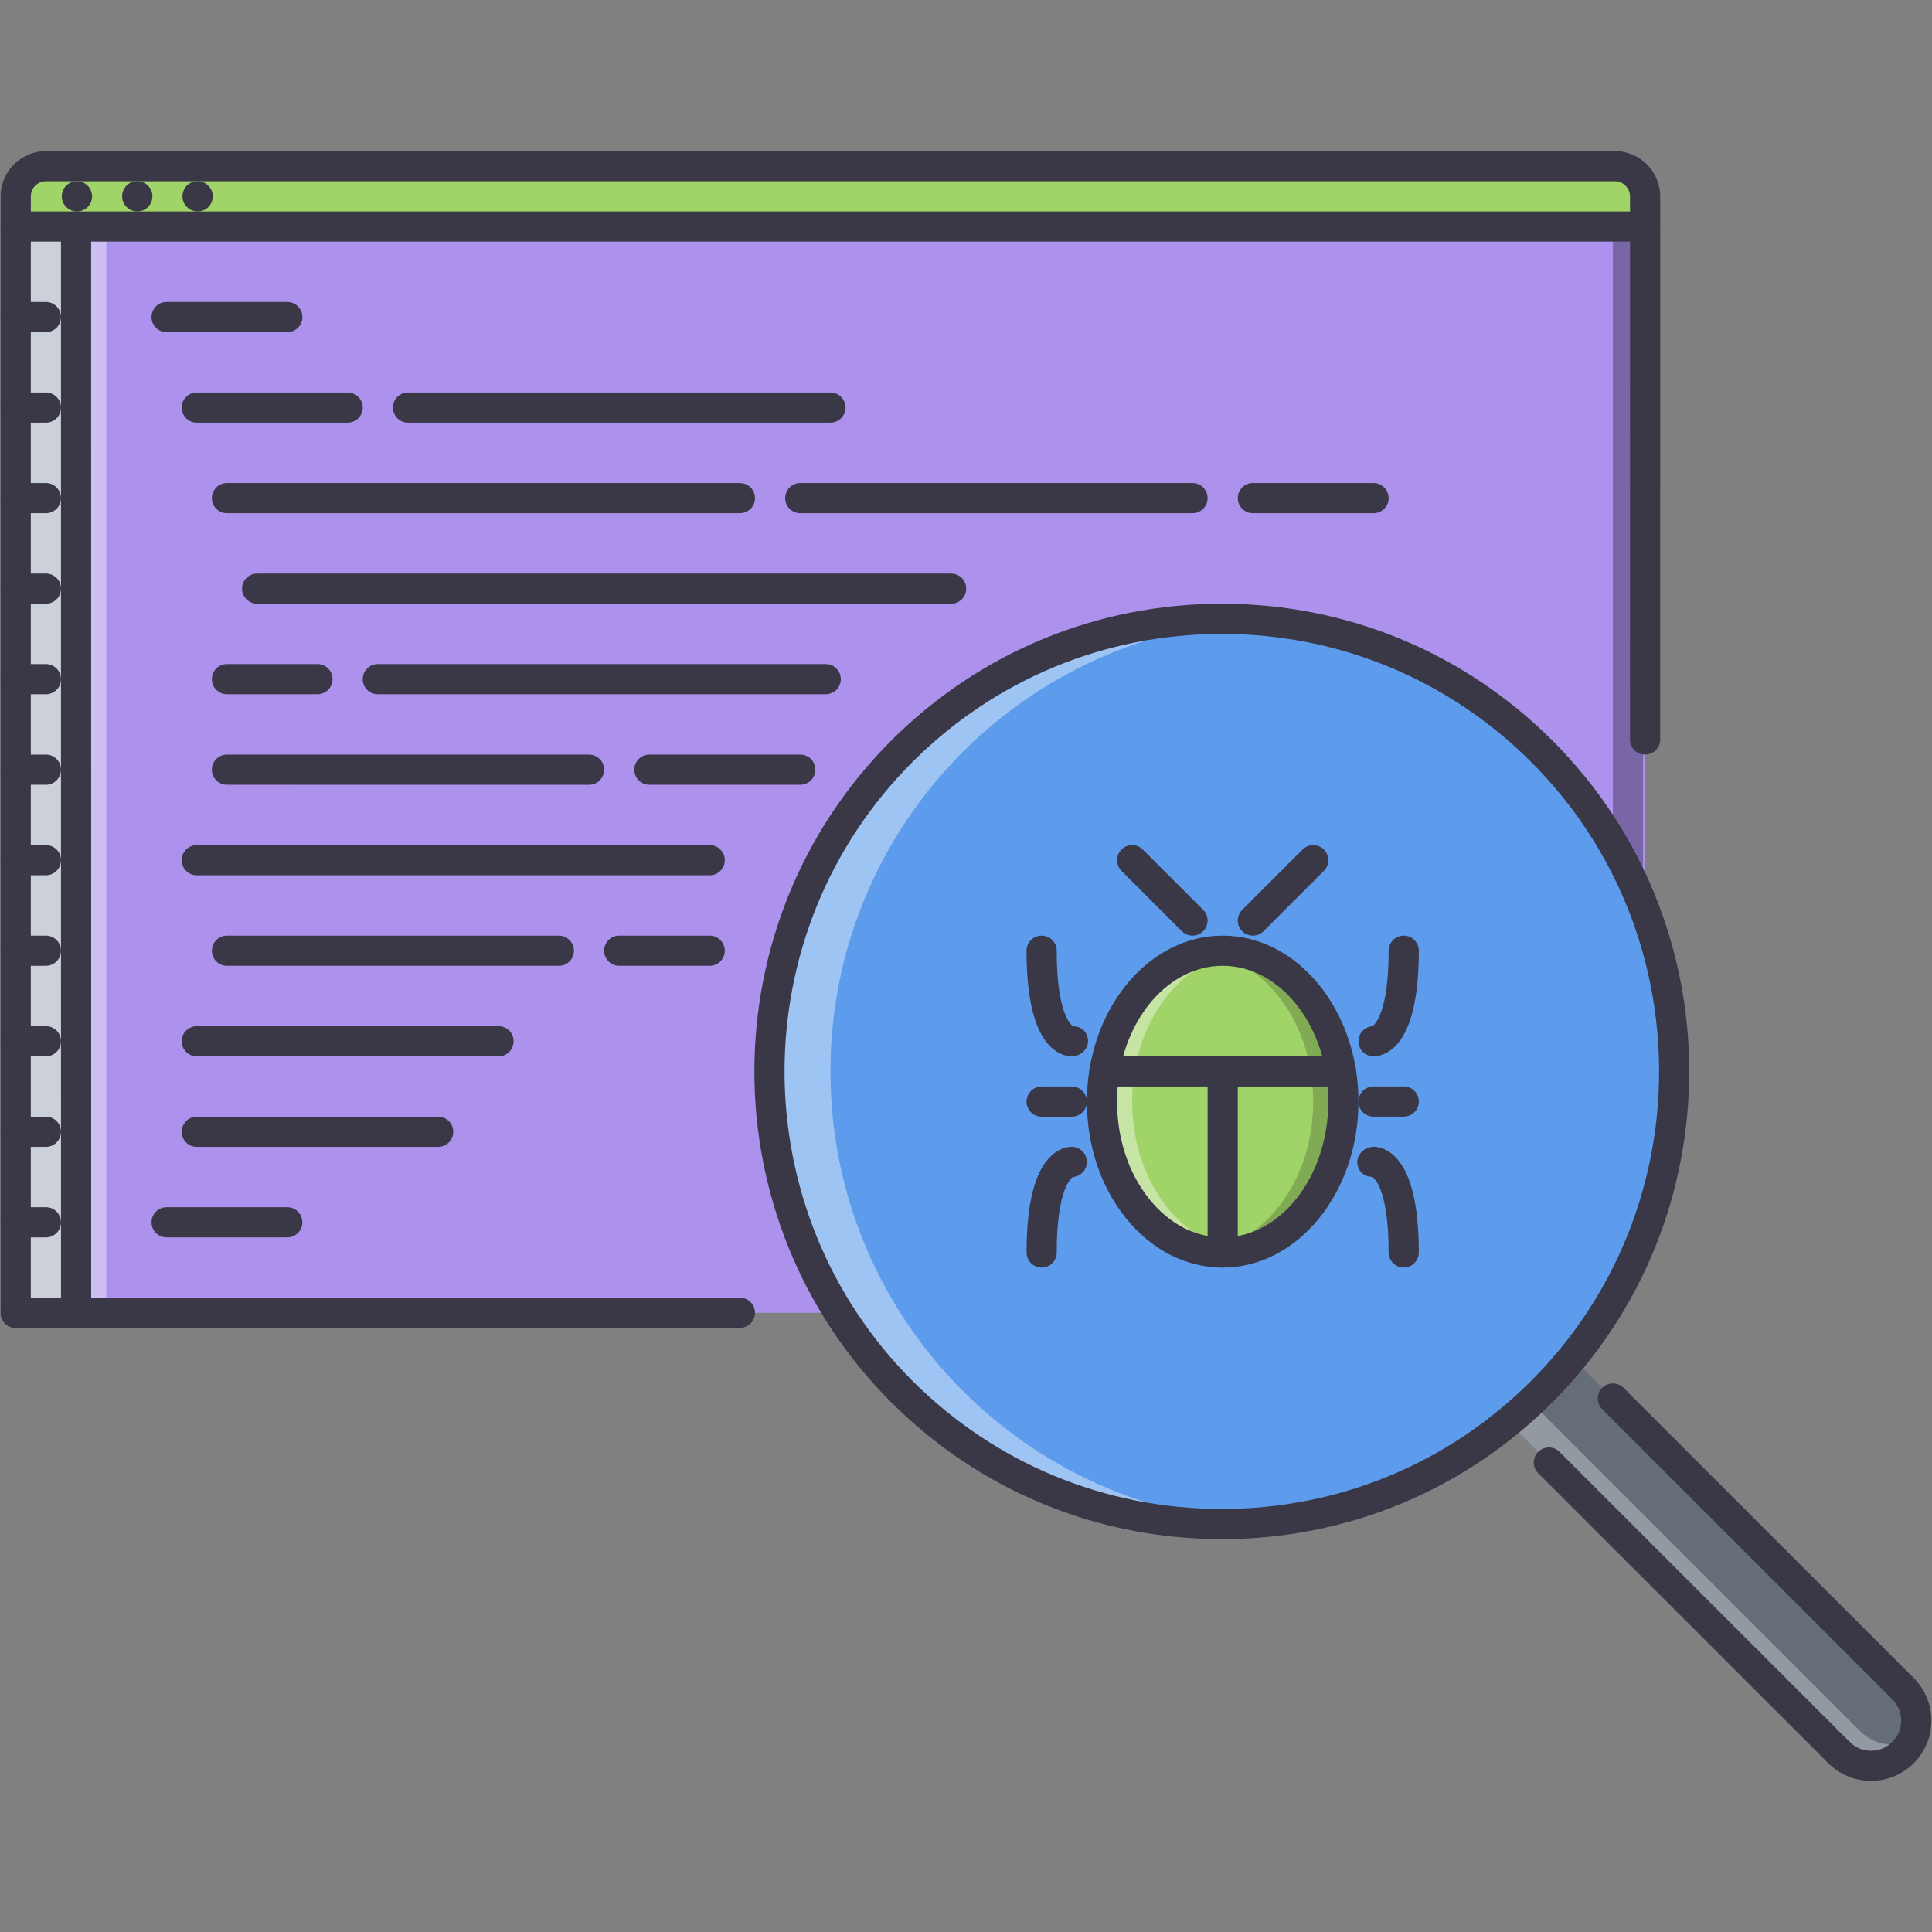 <?xml version="1.0" encoding="utf-8"?>
<!-- Generator: Adobe Illustrator 16.0.0, SVG Export Plug-In . SVG Version: 6.00 Build 0)  -->
<!DOCTYPE svg PUBLIC "-//W3C//DTD SVG 1.1//EN" "http://www.w3.org/Graphics/SVG/1.1/DTD/svg11.dtd">
<svg version="1.1" id="Layer_1" xmlns="http://www.w3.org/2000/svg" xmlns:xlink="http://www.w3.org/1999/xlink" x="0px" y="0px"
	 width="512px" height="512px" viewBox="0 0 512 512" enable-background="new 0 0 512 512" xml:space="preserve">
<rect x="0" y="0" width="512" height="512" fill="#808080" stroke="none"/>
<g id="_x32_5_code_x2C__program_x2C__programming_x2C__develop_x2C__bug_x2C__search_x2C__developer_1_">
	<g>
		<path fill="#656D78" d="M504.254,447.445l-87.164-87.162l-16.961,16.961l87.211,87.209c4.686,4.686,12.283,4.686,16.961,0
			c4.693-4.686,4.693-12.275,0.008-16.961C504.293,447.477,504.27,447.461,504.254,447.445z"/>
	</g>
	<g opacity="0.3">
		<path fill="#FFFFFF" d="M492.993,458.801l-87.21-87.211l-5.654,5.654l87.211,87.209c4.686,4.686,12.283,4.686,16.961,0
			c0.999-1,1.741-2.139,2.311-3.342C502.161,463.221,496.687,462.486,492.993,458.801z"/>
	</g>
	<g>
		<polygon fill="#AC92EC" points="425.274,347.914 4.17,347.914 4.17,60.042 435.973,60.042 435.973,326.471 		"/>
	</g>
	<g opacity="0.3">
		<polygon points="435.426,246.612 427.43,246.612 427.43,60.042 435.418,60.042 		"/>
	</g>
	<g>
		<path fill="#5D9CEC" d="M443.961,283.943c0,66.234-53.694,119.928-119.938,119.928c-66.251,0-119.945-53.693-119.938-119.928
			c-0.008-66.248,53.687-119.95,119.938-119.95C390.267,163.994,443.961,217.696,443.961,283.943z"/>
	</g>
	<g opacity="0.4">
		<path fill="#FFFFFF" d="M220.079,283.943c0-63.546,49.446-115.413,111.94-119.543c-2.654-0.18-5.302-0.406-7.996-0.406
			c-66.251,0-119.945,53.702-119.938,119.95c-0.008,66.234,53.687,119.928,119.938,119.928c2.702,0,5.342-0.219,7.996-0.404
			C269.525,399.342,220.079,347.477,220.079,283.943z"/>
	</g>
	<g>
		<polygon fill="#CCD1D9" points="20.163,347.914 4.17,347.914 4.17,60.042 20.155,60.042 		"/>
	</g>
	<g>
		<path fill="#A0D468" d="M435.973,60.042v-7.997c0-4.396-3.601-7.997-7.996-7.997H12.166c-4.404,0-7.996,3.592-7.996,8.004v7.989
			H435.973z"/>
	</g>
	<g>
		<path fill="#A0D468" d="M356.009,291.924c0,22.098-14.321,39.996-31.985,39.996s-31.993-17.898-31.985-39.98
			c0-22.084,14.321-39.986,31.985-39.986S356.001,269.855,356.009,291.924z"/>
	</g>
	<g opacity="0.4">
		<path fill="#FFFFFF" d="M300.035,291.939c0-20.367,12.229-36.996,27.986-39.479c-1.327-0.219-2.639-0.507-3.998-0.507
			c-17.664,0-31.985,17.902-31.985,39.986c-0.008,22.082,14.321,39.98,31.985,39.98c1.367,0,2.671-0.312,3.99-0.5
			C312.264,328.922,300.035,312.305,300.035,291.939z"/>
	</g>
	<g opacity="0.2">
		<path d="M348.013,291.924c0-20.352-12.229-36.988-27.987-39.463c1.328-0.211,2.632-0.507,3.998-0.507
			c17.664,0,31.978,17.902,31.985,39.97c0,22.098-14.321,39.996-31.985,39.996c-1.366,0-2.67-0.297-3.998-0.5
			C335.784,328.922,348.013,312.305,348.013,291.924z"/>
	</g>
	<g opacity="0.4">
		<polygon fill="#FFFFFF" points="28.159,347.914 20.163,347.914 20.155,60.042 28.159,60.042 		"/>
	</g>
	<g id="_x32_5_code_x2C__program_x2C__programming_x2C__develop_x2C__bug_x2C__search_x2C__developer">
		<g>
			<path fill="#3A3847" d="M20.405,56.043c-2.21,0-4.038-1.789-4.038-3.998c0-2.21,1.75-3.999,3.952-3.999h0.086
				c2.202,0,3.998,1.789,3.998,3.999C24.403,54.254,22.607,56.043,20.405,56.043z"/>
		</g>
		<g>
			<path fill="#3A3847" d="M36.397,56.043c-2.21,0-4.037-1.789-4.037-3.998c0-2.21,1.749-3.999,3.951-3.999h0.086
				c2.202,0,3.998,1.789,3.998,3.999C40.396,54.254,38.6,56.043,36.397,56.043z"/>
		</g>
		<g>
			<path fill="#3A3847" d="M52.39,56.043c-2.21,0-4.038-1.789-4.038-3.998c0-2.21,1.75-3.999,3.952-3.999h0.086
				c2.202,0,3.998,1.789,3.998,3.999C56.388,54.254,54.592,56.043,52.39,56.043z"/>
		</g>
		<g>
			<path fill="#3A3847" d="M435.973,64.04H4.17c-2.21,0-3.998-1.789-3.998-3.998v-7.989c0-6.614,5.38-12.002,11.994-12.002h415.811
				c6.613,0,11.994,5.38,11.994,11.995v7.997C439.971,62.251,438.183,64.04,435.973,64.04z M8.168,56.043h423.807v-3.998
				c0-2.171-1.828-3.999-3.998-3.999H12.166c-2.202,0-3.998,1.796-3.998,4.006V56.043z"/>
		</g>
		<g>
			<path fill="#3A3847" d="M435.965,199.977L435.965,199.977c-2.21,0-3.998-1.788-3.998-3.998l0.008-135.938
				c0-2.21,1.788-3.999,3.998-3.999l0,0c2.21,0,3.998,1.789,3.998,3.999l-0.008,135.938
				C439.963,198.189,438.175,199.977,435.965,199.977z"/>
		</g>
		<g>
			<path fill="#3A3847" d="M4.17,351.912c-2.21,0-3.998-1.797-3.998-3.998V60.042c0-2.21,1.788-3.999,3.998-3.999
				s3.998,1.789,3.998,3.999v287.873C8.168,350.115,6.38,351.912,4.17,351.912z"/>
		</g>
		<g>
			<path fill="#3A3847" d="M4.17,351.912c-2.21,0-3.998-1.797-3.998-3.998c0-2.219,1.788-4,3.998-4l191.912-0.016
				c2.21,0,3.998,1.797,3.998,4c0,2.217-1.788,3.998-3.998,3.998L4.17,351.912z"/>
		</g>
		<g>
			<path fill="#3A3847" d="M20.163,351.912c-2.21,0-3.998-1.797-3.998-3.998L16.157,60.042c0-2.21,1.788-3.999,3.998-3.999
				s3.999,1.789,3.999,3.999l0.008,287.873C24.161,350.115,22.373,351.912,20.163,351.912z"/>
		</g>
		<g>
			<path fill="#3A3847" d="M12.166,88.028H4.17c-2.21,0-3.998-1.789-3.998-3.998c0-2.21,1.788-3.999,3.998-3.999h7.996
				c2.21,0,3.999,1.789,3.999,3.999C16.165,86.24,14.376,88.028,12.166,88.028z"/>
		</g>
		<g>
			<path fill="#3A3847" d="M12.166,112.017H4.17c-2.21,0-3.998-1.788-3.998-3.998s1.788-3.998,3.998-3.998h7.996
				c2.21,0,3.999,1.788,3.999,3.998S14.376,112.017,12.166,112.017z"/>
		</g>
		<g>
			<path fill="#3A3847" d="M12.166,136.006H4.17c-2.21,0-3.998-1.788-3.998-3.998s1.788-3.998,3.998-3.998h7.996
				c2.21,0,3.999,1.788,3.999,3.998S14.376,136.006,12.166,136.006z"/>
		</g>
		<g>
			<path fill="#3A3847" d="M4.17,160.003c-2.21,0-3.998-1.789-3.998-3.998c0-2.202,1.788-3.999,3.99-3.999l7.996-0.008
				c0.008,0,0.008,0,0.008,0c2.21,0,3.999,1.789,3.999,3.991c0,2.209-1.789,4.006-3.991,4.006l-7.996,0.008
				C4.17,160.003,4.17,160.003,4.17,160.003z"/>
		</g>
		<g>
			<path fill="#3A3847" d="M12.166,183.984H4.17c-2.21,0-3.998-1.788-3.998-3.998s1.788-3.999,3.998-3.999h7.996
				c2.21,0,3.999,1.789,3.999,3.999S14.376,183.984,12.166,183.984z"/>
		</g>
		<g>
			<path fill="#3A3847" d="M12.166,207.973H4.17c-2.21,0-3.998-1.788-3.998-3.998s1.788-3.998,3.998-3.998h7.996
				c2.21,0,3.999,1.788,3.999,3.998S14.376,207.973,12.166,207.973z"/>
		</g>
		<g>
			<path fill="#3A3847" d="M12.166,231.962H4.17c-2.21,0-3.998-1.788-3.998-3.998s1.788-3.998,3.998-3.998h7.996
				c2.21,0,3.999,1.788,3.999,3.998S14.376,231.962,12.166,231.962z"/>
		</g>
		<g>
			<path fill="#3A3847" d="M4.17,255.959c-2.21,0-3.998-1.788-3.998-3.998c0-2.202,1.788-3.999,3.99-3.999l7.996-0.008
				c0.008,0,0.008,0,0.008,0c2.21,0,3.999,1.789,3.999,3.991c0,2.21-1.789,4.006-3.991,4.006l-7.996,0.008
				C4.17,255.959,4.17,255.959,4.17,255.959z"/>
		</g>
		<g>
			<path fill="#3A3847" d="M12.166,279.943H4.17c-2.21,0-3.998-1.795-3.998-3.998c0-2.217,1.788-3.998,3.998-3.998h7.996
				c2.21,0,3.999,1.781,3.999,3.998C16.165,278.148,14.376,279.943,12.166,279.943z"/>
		</g>
		<g>
			<path fill="#3A3847" d="M12.166,303.934H4.17c-2.21,0-3.998-1.797-3.998-3.998c0-2.219,1.788-3.998,3.998-3.998h7.996
				c2.21,0,3.999,1.779,3.999,3.998C16.165,302.137,14.376,303.934,12.166,303.934z"/>
		</g>
		<g>
			<path fill="#3A3847" d="M12.166,327.922H4.17c-2.21,0-3.998-1.795-3.998-3.998c0-2.217,1.788-3.998,3.998-3.998h7.996
				c2.21,0,3.999,1.781,3.999,3.998C16.165,326.127,14.376,327.922,12.166,327.922z"/>
		</g>
		<g>
			<g>
				<path fill="#3A3847" d="M76.137,88.028H44.144c-2.21,0-3.998-1.789-3.998-3.998c0-2.21,1.788-3.999,3.998-3.999h31.993
					c2.21,0,3.999,1.789,3.999,3.999C80.135,86.24,78.347,88.028,76.137,88.028z"/>
			</g>
			<g>
				<path fill="#3A3847" d="M220.071,112.017H108.122c-2.209,0-3.998-1.788-3.998-3.998s1.789-3.998,3.998-3.998h111.949
					c2.21,0,3.998,1.788,3.998,3.998S222.281,112.017,220.071,112.017z"/>
			</g>
			<g>
				<path fill="#3A3847" d="M92.13,112.017H52.148c-2.21,0-3.998-1.788-3.998-3.998s1.788-3.998,3.998-3.998H92.13
					c2.21,0,3.998,1.788,3.998,3.998S94.34,112.017,92.13,112.017z"/>
			</g>
			<g>
				<path fill="#3A3847" d="M316.027,136.006H212.075c-2.209,0-3.998-1.788-3.998-3.998s1.789-3.998,3.998-3.998h103.953
					c2.21,0,3.998,1.788,3.998,3.998S318.237,136.006,316.027,136.006z"/>
			</g>
			<g>
				<path fill="#3A3847" d="M364.006,136.006H332.02c-2.209,0-3.998-1.788-3.998-3.998s1.789-3.998,3.998-3.998h31.986
					c2.209,0,3.998,1.788,3.998,3.998S366.215,136.006,364.006,136.006z"/>
			</g>
			<g>
				<path fill="#3A3847" d="M196.082,136.006H60.145c-2.21,0-3.998-1.788-3.998-3.998s1.788-3.998,3.998-3.998h135.938
					c2.21,0,3.998,1.788,3.998,3.998S198.292,136.006,196.082,136.006z"/>
			</g>
			<g>
				<path fill="#3A3847" d="M84.133,183.984H60.145c-2.21,0-3.998-1.788-3.998-3.998s1.788-3.999,3.998-3.999h23.989
					c2.21,0,3.999,1.789,3.999,3.999S86.343,183.984,84.133,183.984z"/>
			</g>
			<g>
				<path fill="#3A3847" d="M218.822,183.984H100.126c-2.21,0-3.998-1.788-3.998-3.998s1.788-3.999,3.998-3.999h118.696
					c2.21,0,3.998,1.789,3.998,3.999S221.032,183.984,218.822,183.984z"/>
			</g>
			<g>
				<path fill="#3A3847" d="M252.057,159.996H68.141c-2.21,0-3.998-1.789-3.998-3.998c0-2.21,1.788-3.999,3.998-3.999h183.916
					c2.21,0,3.998,1.789,3.998,3.999C256.055,158.207,254.267,159.996,252.057,159.996z"/>
			</g>
			<g>
				<path fill="#3A3847" d="M212.075,207.973h-39.982c-2.209,0-3.998-1.788-3.998-3.998s1.789-3.998,3.998-3.998h39.982
					c2.21,0,3.999,1.788,3.999,3.998S214.285,207.973,212.075,207.973z"/>
			</g>
			<g>
				<path fill="#3A3847" d="M188.078,231.962H52.148c-2.21,0-3.998-1.788-3.998-3.998s1.788-3.998,3.998-3.998h135.93
					c2.21,0,3.998,1.788,3.998,3.998S190.288,231.962,188.078,231.962z"/>
			</g>
			<g>
				<path fill="#3A3847" d="M132.111,279.943H52.148c-2.21,0-3.998-1.795-3.998-3.998c0-2.217,1.788-3.998,3.998-3.998h79.963
					c2.21,0,3.998,1.781,3.998,3.998C136.109,278.148,134.321,279.943,132.111,279.943z"/>
			</g>
			<g>
				<path fill="#3A3847" d="M52.148,303.934c-2.21,0-3.998-1.781-3.998-3.998c0-2.203,1.788-3.998,3.998-3.998h63.971
					c2.21,0,3.999,1.779,3.999,3.998c0,2.201-1.789,3.998-3.999,3.998H52.148z"/>
			</g>
			<g>
				<path fill="#3A3847" d="M188.078,255.952h-23.981c-2.21,0-3.998-1.788-3.998-3.998s1.788-3.999,3.998-3.999h23.981
					c2.21,0,3.998,1.789,3.998,3.999S190.288,255.952,188.078,255.952z"/>
			</g>
			<g>
				<path fill="#3A3847" d="M148.104,255.952H60.145c-2.21,0-3.998-1.788-3.998-3.998s1.788-3.999,3.998-3.999h87.959
					c2.21,0,3.999,1.789,3.999,3.999S150.314,255.952,148.104,255.952z"/>
			</g>
			<g>
				<path fill="#3A3847" d="M76.129,327.922H44.151c-2.21,0-3.998-1.795-3.998-3.998c0-2.217,1.788-3.998,3.998-3.998h31.978
					c2.21,0,3.999,1.781,3.999,3.998C80.127,326.127,78.339,327.922,76.129,327.922z"/>
			</g>
			<g>
				<path fill="#3A3847" d="M156.101,207.981L156.101,207.981l-95.956-0.008c-2.21,0-3.998-1.788-3.998-3.998
					s1.788-3.998,3.998-3.998l0,0l95.956,0.008c2.21,0,3.998,1.788,3.998,3.998S158.311,207.981,156.101,207.981z"/>
			</g>
		</g>
		<g>
			<path fill="#3A3847" d="M323.797,407.885c-33.109,0-64.236-12.883-87.647-36.295c-48.313-48.338-48.306-126.977,0.008-175.298
				c23.411-23.411,54.53-36.296,87.64-36.296c33.103,0,64.229,12.885,87.64,36.296c48.306,48.321,48.306,126.96,0,175.298
				C388.025,395.002,356.907,407.885,323.797,407.885z M323.797,167.992c-30.97,0-60.09,12.057-81.985,33.953
				c-45.198,45.206-45.198,118.778-0.008,163.991c21.903,21.896,51.023,33.953,81.993,33.953c30.971,0,60.09-12.057,81.986-33.953
				c45.19-45.213,45.19-118.785,0-163.991C383.879,180.049,354.768,167.992,323.797,167.992z"/>
		</g>
		<g>
			<path fill="#3A3847" d="M487.355,468.451c-1.023,0-2.047-0.391-2.827-1.17l-76.895-76.871c-1.562-1.562-1.562-4.092,0-5.654
				s4.092-1.562,5.653,0l76.895,76.871c1.562,1.562,1.562,4.092,0,5.654C489.401,468.061,488.378,468.451,487.355,468.451z"/>
		</g>
		<g>
			<path fill="#3A3847" d="M504.309,451.49c-1.023,0-2.047-0.391-2.827-1.17l-76.879-76.871c-1.562-1.562-1.562-4.092,0-5.654
				s4.092-1.562,5.653,0l76.879,76.871c1.562,1.561,1.562,4.092,0,5.654C506.354,451.1,505.331,451.49,504.309,451.49z"/>
		</g>
		<g>
			<path fill="#3A3847" d="M495.836,471.949c-4.092,0-8.191-1.561-11.308-4.668c-1.562-1.562-1.562-4.092,0-5.654
				s4.092-1.562,5.653,0c3.124,3.123,8.184,3.123,11.308,0c1.507-1.516,2.343-3.529,2.343-5.654c0-2.139-0.836-4.139-2.351-5.652
				c-1.562-1.562-1.562-4.094,0-5.654c1.562-1.562,4.092-1.562,5.653,0c3.022,3.014,4.693,7.027,4.693,11.307
				c0,4.264-1.663,8.277-4.686,11.309C504.027,470.389,499.928,471.949,495.836,471.949z"/>
		</g>
		<g>
			<g>
				<path fill="#3A3847" d="M324.023,335.918c-9.784,0-18.929-4.701-25.738-13.213c-6.614-8.262-10.253-19.193-10.245-30.766
					c0-24.256,16.142-43.984,35.983-43.984c19.835,0,35.976,19.729,35.983,43.969C360.007,316.178,343.866,335.918,324.023,335.918z
					 M324.023,255.952c-15.43,0-27.987,16.136-27.987,35.988c0,9.775,3.015,18.928,8.488,25.77
					c5.271,6.59,12.198,10.213,19.499,10.213c15.431,0,27.987-16.148,27.987-35.998
					C352.003,272.088,339.446,255.952,324.023,255.952z"/>
			</g>
			<g>
				<path fill="#3A3847" d="M355.369,287.941h-62.69c-2.21,0-3.998-1.797-3.998-3.998c0-2.219,1.788-4,3.998-4h62.69
					c2.209,0,3.998,1.781,3.998,4C359.367,286.145,357.578,287.941,355.369,287.941z"/>
			</g>
			<g>
				<path fill="#3A3847" d="M324.023,335.918c-2.21,0-3.998-1.795-3.998-3.998v-47.977c0-2.219,1.788-4,3.998-4s3.998,1.781,3.998,4
					v47.977C328.021,334.123,326.233,335.918,324.023,335.918z"/>
			</g>
			<g>
				<path fill="#3A3847" d="M332.02,247.955c-1.022,0-2.046-0.39-2.826-1.171c-1.562-1.562-1.562-4.092,0-5.653l15.992-15.993
					c1.562-1.562,4.092-1.562,5.654,0c1.562,1.562,1.562,4.092,0,5.654l-15.993,15.993
					C334.066,247.565,333.043,247.955,332.02,247.955z"/>
			</g>
			<g>
				<path fill="#3A3847" d="M316.027,247.955c-1.023,0-2.046-0.39-2.827-1.171l-15.992-15.993c-1.562-1.562-1.562-4.092,0-5.654
					c1.562-1.562,4.092-1.562,5.653,0l15.992,15.993c1.562,1.562,1.562,4.092,0,5.653
					C318.073,247.565,317.051,247.955,316.027,247.955z"/>
			</g>
			<g>
				<path fill="#3A3847" d="M372.002,295.922h-7.996c-2.211,0-3.999-1.781-3.999-3.998c0-2.203,1.788-3.998,3.999-3.998h7.996
					c2.209,0,3.998,1.795,3.998,3.998C376,294.141,374.211,295.922,372.002,295.922z"/>
			</g>
			<g>
				<path fill="#3A3847" d="M364.029,279.943c-0.109,0-0.203,0-0.273-0.016c-2.203-0.139-3.882-2.029-3.741-4.232
					c0.125-2.014,1.71-3.576,3.663-3.732c0.538-0.344,4.326-3.326,4.326-20.009c0-2.21,1.788-3.999,3.998-3.999
					c2.209,0,3.998,1.789,3.998,3.999c0,12.919-2.187,21.509-6.497,25.554C367.199,279.68,364.974,279.943,364.029,279.943z"/>
			</g>
			<g>
				<path fill="#3A3847" d="M372.002,335.902c-2.21,0-3.998-1.779-3.998-3.998c0-17.883-4.35-20.021-4.396-20.037
					c-2.141,0-3.772-1.516-3.912-3.717c-0.141-2.203,1.857-4.076,4.061-4.217c0.655-0.109,3.178,0,5.747,2.42
					c4.311,4.045,6.497,12.635,6.497,25.551C376,334.123,374.211,335.902,372.002,335.902z"/>
			</g>
			<g>
				<path fill="#3A3847" d="M284.042,295.938h-7.996c-2.21,0-3.999-1.797-3.999-3.998c0-2.219,1.789-3.998,3.999-3.998h7.996
					c2.21,0,3.998,1.779,3.998,3.998C288.04,294.141,286.252,295.938,284.042,295.938z"/>
			</g>
			<g>
				<path fill="#3A3847" d="M276.046,335.918c-2.21,0-3.999-1.795-3.999-3.998c-0.008-12.916,2.18-21.506,6.49-25.566
					c2.568-2.404,5.044-2.498,5.755-2.42c2.202,0.141,3.881,2.045,3.74,4.248c-0.125,1.998-1.71,3.576-3.662,3.732
					c-0.539,0.328-4.334,3.311-4.326,20.006C280.044,334.123,278.256,335.918,276.046,335.918z"/>
			</g>
			<g>
				<path fill="#3A3847" d="M284.011,279.943c-0.945,0-3.171-0.264-5.474-2.42c-4.311-4.045-6.498-12.65-6.498-25.562
					c0-2.21,1.789-3.999,3.999-3.999s3.998,1.789,3.998,3.999c0,17.878,4.35,20.017,4.396,20.033c2.187,0,3.771,1.516,3.912,3.732
					c0.141,2.203-1.858,4.076-4.061,4.217C284.214,279.943,284.12,279.943,284.011,279.943z"/>
			</g>
		</g>
	</g>
</g>
</svg>
